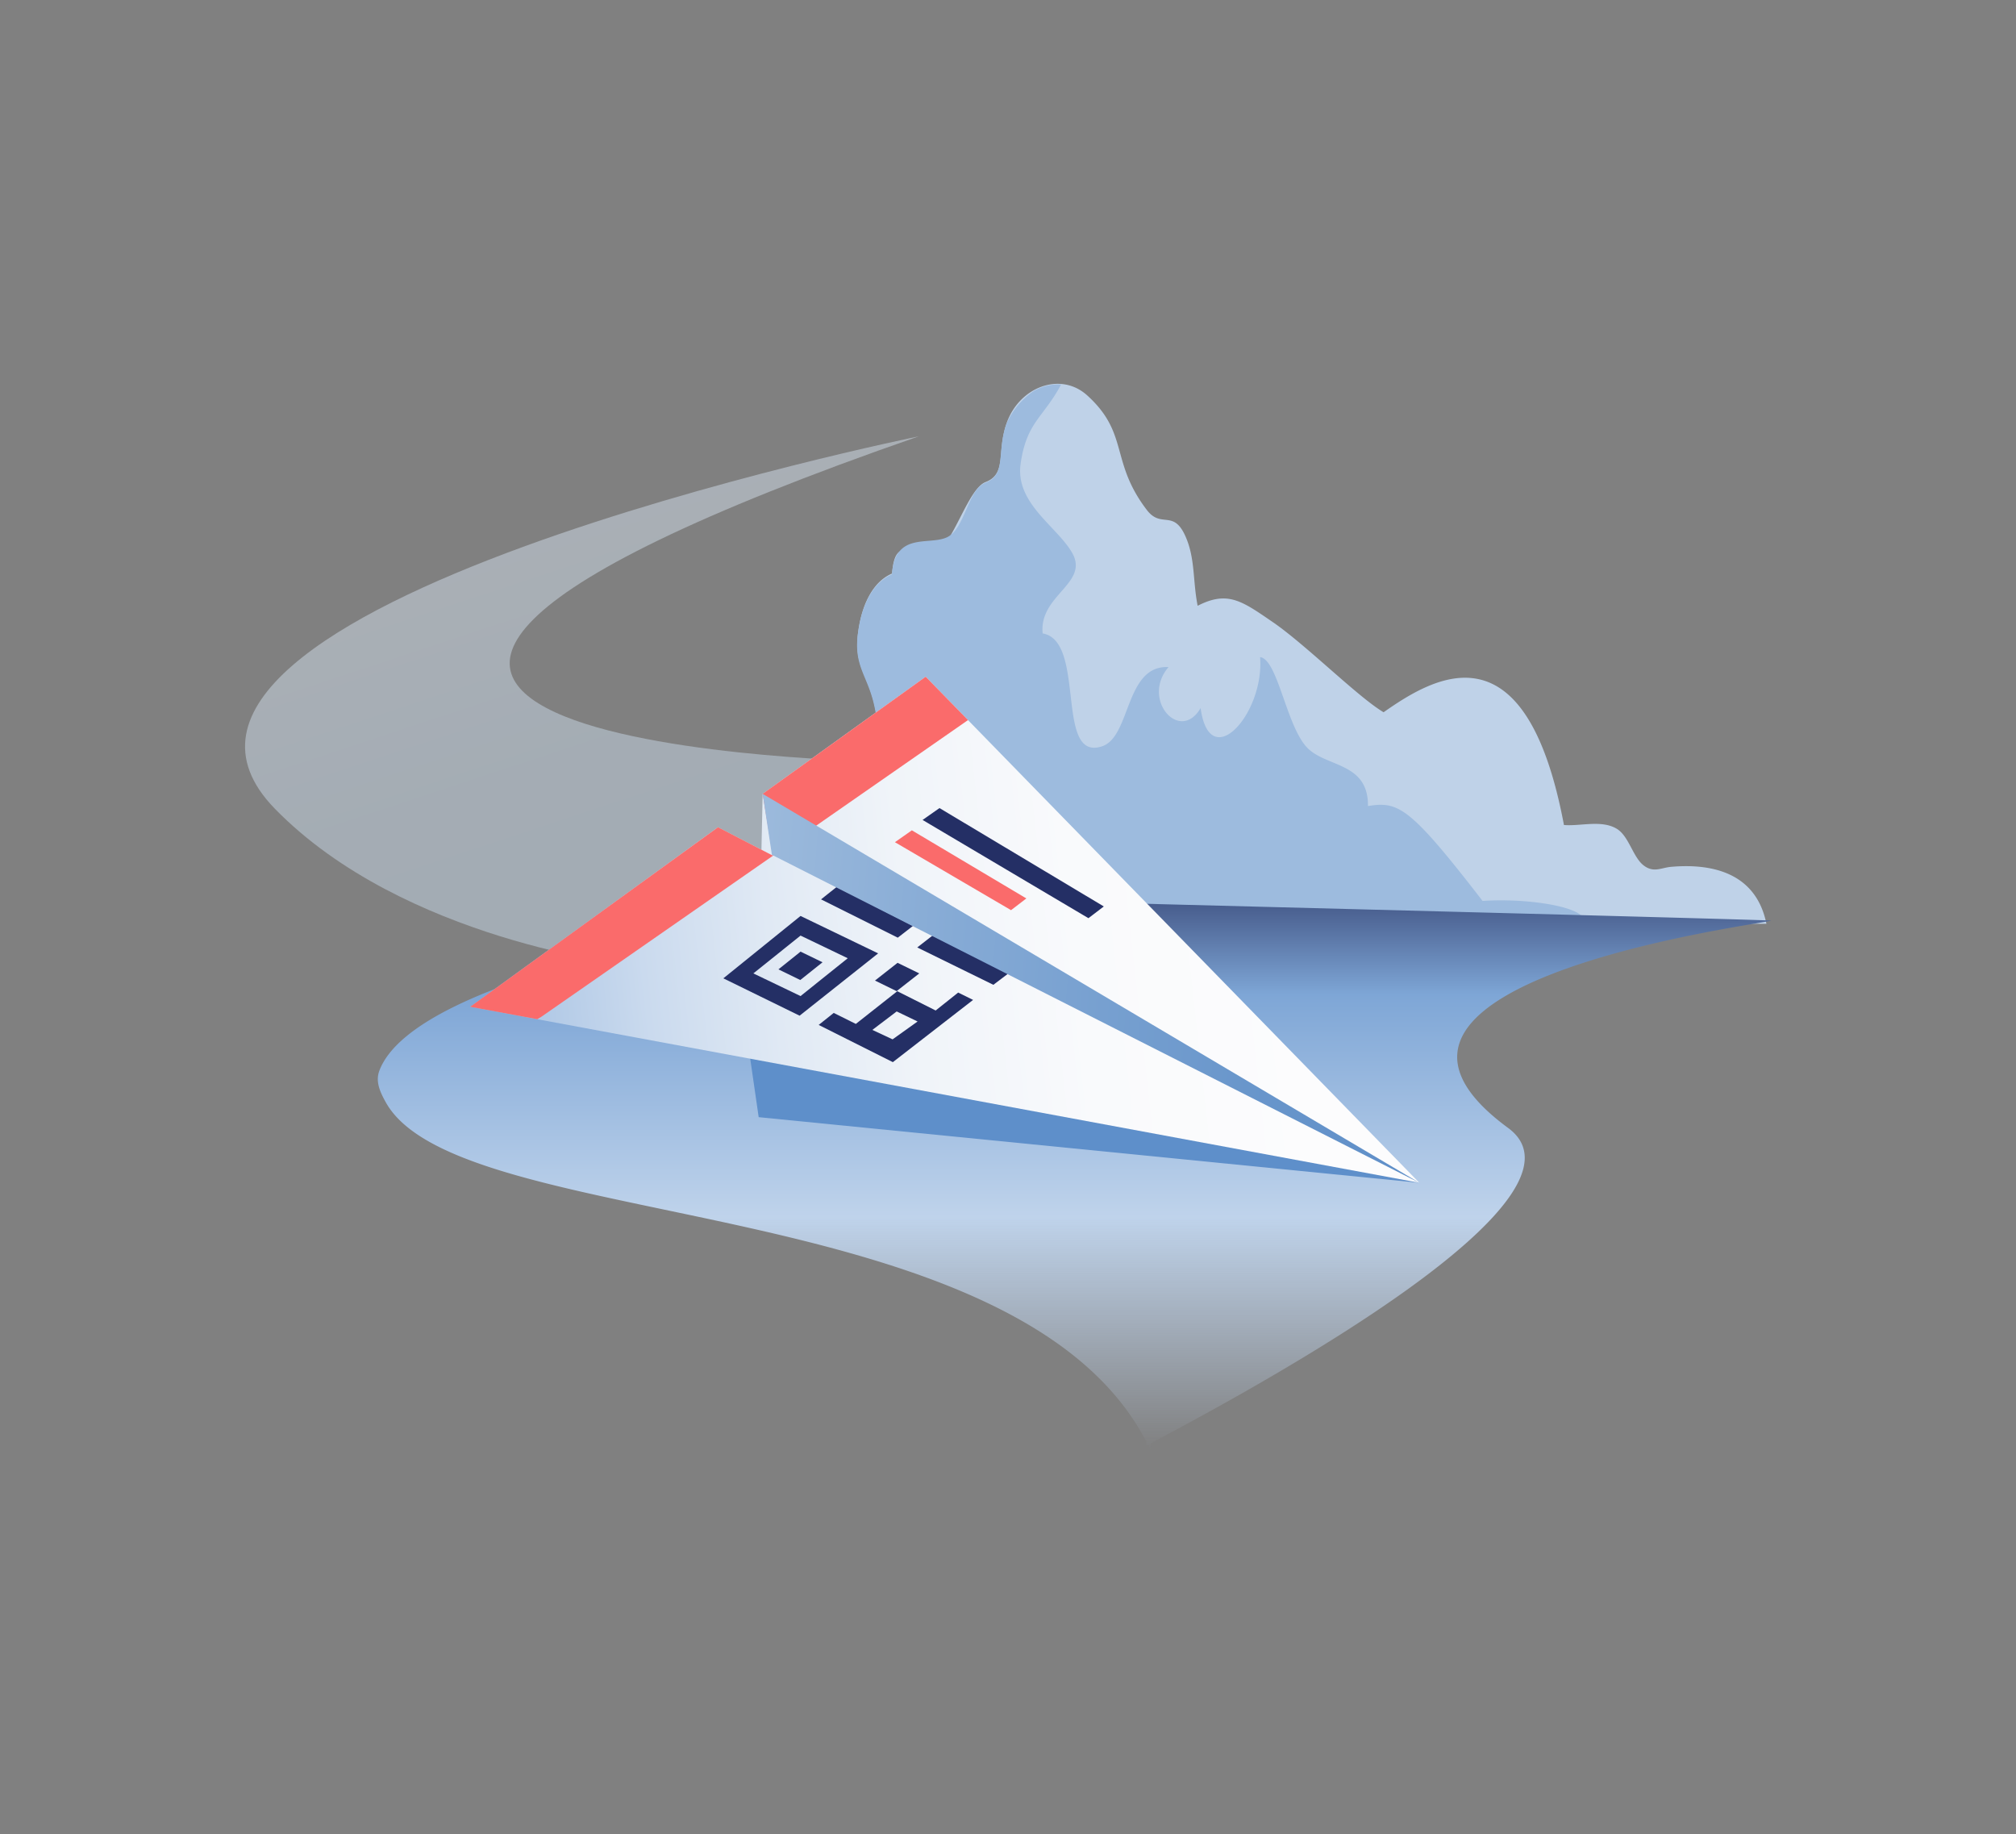 <svg id="Layer_1" data-name="Layer 1" xmlns="http://www.w3.org/2000/svg" xmlns:xlink="http://www.w3.org/1999/xlink" viewBox="0 0 299.02 271.99"><rect x="0" y="0" width="299.02" height="271.99" fill="#808080" stroke="none"/><defs><style>.cls-1{fill:#bfd2e8;}.cls-2{fill:url(#linear-gradient);}.cls-3{fill:url(#linear-gradient-2);}.cls-4{opacity:0.44;fill:url(#linear-gradient-3);}.cls-5{fill:url(#linear-gradient-4);}.cls-6{fill:url(#linear-gradient-5);}.cls-7{fill:#242f65;}.cls-8{fill:#fa6b6b;}.cls-9{fill:url(#linear-gradient-6);}</style><linearGradient id="linear-gradient" x1="167.84" y1="56.96" x2="167.84" y2="137.01" gradientUnits="userSpaceOnUse"><stop offset="0" stop-color="#9dbbde"/><stop offset="0.28" stop-color="#9dbbde"/><stop offset="0.41" stop-color="#9dbbde"/></linearGradient><linearGradient id="linear-gradient-2" x1="159.35" y1="132.66" x2="159.35" y2="215.04" gradientUnits="userSpaceOnUse"><stop offset="0" stop-color="#425585"/><stop offset="0.18" stop-color="#7ea6d6"/><stop offset="0.58" stop-color="#bfd3eb"/><stop offset="1" stop-color="#bfd3eb" stop-opacity="0"/></linearGradient><linearGradient id="linear-gradient-3" x1="114.11" y1="60.87" x2="127.41" y2="123.46" gradientTransform="matrix(0.99, -0.11, 0.11, 0.99, -36.7, 30.69)" gradientUnits="userSpaceOnUse"><stop offset="0" stop-color="#deebf9"/><stop offset="0.02" stop-color="#ddebf9"/><stop offset="0.52" stop-color="#d1e4f6"/><stop offset="1" stop-color="#cde2f5"/></linearGradient><linearGradient id="linear-gradient-4" x1="106.39" y1="149.32" x2="210.52" y2="149.32" gradientUnits="userSpaceOnUse"><stop offset="0.48" stop-color="#5e8fca"/><stop offset="0.51" stop-color="#5e8fca"/><stop offset="0.68" stop-color="#5e8fca"/></linearGradient><linearGradient id="linear-gradient-5" x1="93.22" y1="128.97" x2="230.44" y2="128.97" gradientTransform="matrix(0.99, -0.11, 0.11, 0.99, -36.7, 30.69)" gradientUnits="userSpaceOnUse"><stop offset="0" stop-color="#9ebce0"/><stop offset="0.06" stop-color="#aec7e5"/><stop offset="0.19" stop-color="#cadaee"/><stop offset="0.33" stop-color="#e0e9f4"/><stop offset="0.48" stop-color="#f0f4f9"/><stop offset="0.66" stop-color="#f9fafc"/><stop offset="0.9" stop-color="#fcfcfd"/></linearGradient><linearGradient id="linear-gradient-6" x1="99.25" y1="164.44" x2="200.83" y2="164.44" gradientTransform="translate(24.95 -28.98) rotate(4.44)" gradientUnits="userSpaceOnUse"><stop offset="0" stop-color="#9cbadc"/><stop offset="0.3" stop-color="#85aad5"/><stop offset="0.74" stop-color="#6996cb"/><stop offset="1" stop-color="#5e8ec8"/></linearGradient></defs><title>Artboard 1 copy 5</title><path class="cls-1" d="M262,137c-1.48-7.3-7.63-9-14.08-8.45-1.51.12-2.55.9-4-.11-1.73-1.2-2.26-4.44-4.15-5.55-2.26-1.33-5.41-.33-7.8-.54-5.67-30.11-19.22-22-26.75-16.72-3.81-2.26-11.52-10-16.42-13.36-4.56-3.12-6.68-4.73-11.16-2.43-.75-3.78-.33-7.1-1.87-10.44-1.78-3.85-3.54-1-5.66-3.76-5.51-7.21-2.59-11.32-8.85-17-4-3.62-10.19-1.2-12,4.25-1.42,4.21.09,7.37-3.07,8.6-2.65,1-4.81,9.32-7.51,10.56s-5.9-3.35-6.36,3c-2.81,1.2-4.45,4.51-5,8.47-.76,5.06,1.33,6.39,2.35,10.84,1.34,5.82-.9,4.75-3.3,7.07s-2.74,6-3.43,10c-6.21-2.8-11.35,8-11.64,13.26-2.78-2-4-3.19-8.41-1.42A11.8,11.8,0,0,0,98.16,137Z"/><path class="cls-2" d="M104.46,137H107l127.9-.19c.77-2.15-7.74-3.67-15-3.2-10.82-14-12.47-14.8-17-14.07.08-6.51-6.17-5.73-9-8.64-3.12-3.23-4.37-13.12-7-13.45.67,8.4-7.48,17.44-8.82,7.56-3.08,5.26-8.87-1.3-4.76-6.08-6.47-.32-5.56,10.29-9.83,11.74-7.1,2.42-2.32-15.63-8.84-16.73-.57-5.72,7-7.42,4.35-12-2.27-3.9-8.44-7.32-7.62-13.15.88-6.22,3.4-6.86,6-11.76a7.16,7.16,0,0,0-4.11,1,11.37,11.37,0,0,0-3.87,4.55c-.06.14-.12.28-.17.42-1.42,4.21.09,7.37-3.07,8.6-2.65,1-3,6.85-5.72,8.09s-7.69-.88-8.15,5.5c-2.81,1.2-4.45,4.51-5,8.47-.76,5.06,1.33,6.39,2.35,10.84,1.34,5.82-.9,4.75-3.3,7.07s-2.74,6-3.43,10c-6-2.71-11,7.32-11.6,12.75l0,0-.09.56-.33-.18,0,0c-2.58-1.85-3.91-2.92-8.11-1.21a9.09,9.09,0,0,0-1.17.58l-.5.33-.42.3a20.92,20.92,0,0,1,2.57,2.51Z"/><path class="cls-3" d="M223.68,167.27c-30.42-22.33,41.12-30.62,38.94-30.75-4.77-.27-146.66-3.86-146.66-3.86l-4.15,4.42s-50.12,7.4-55.54,21.7c-.63,1.67.15,3.26,1,4.78,11.1,19.51,93.33,12.82,112.76,50.25a5.63,5.63,0,0,1,0,.59l.27-.14.4.78s0-.36,0-1C188.07,204.84,237.74,177.59,223.68,167.27Z"/><path class="cls-4" d="M136.28,64.71S11.62,90,40.76,119.93c19.11,19.59,52.58,23.17,52.58,23.17l32.19-18,5.77-12.13S2.72,111.07,136.28,64.71Z"/><polygon class="cls-5" points="112.53 165.68 106.39 123.23 210.52 175.41 112.53 165.68"/><polygon class="cls-6" points="137.3 100.36 113.12 117.73 112.94 126.02 106.49 122.68 69.74 149.31 210.52 175.41 137.3 100.36"/><polygon class="cls-7" points="129.78 145.42 132.99 146.99 136.35 144.36 133.13 142.79 129.78 145.42"/><path class="cls-7" d="M118.74,135.84l-11.45,9.25,11.31,5.54,11.65-9.24Zm-7,8.52,7-5.61,7,3.36-7,5.61Z"/><polygon class="cls-7" points="118.74 141.13 115.46 143.76 118.7 145.34 122 142.71 118.74 141.13"/><path class="cls-7" d="M138.78,149.86,133.09,147l-6.15,4.85-3.28-1.63L121.43,152l11,5.52,11.9-9.23-2.21-1.09ZM133,150l3.1,1.49-3.71,2.65-3-1.4Z"/><polygon class="cls-7" points="138.31 138.75 136.05 140.51 147.34 146.05 149.73 144.24 138.31 138.75"/><polygon class="cls-7" points="135.41 137.32 126.99 132.95 126.37 132.65 126.38 132.64 124.12 131.52 121.78 133.38 133.16 139.06 135.41 137.32"/><polygon class="cls-8" points="143.58 106.79 137.3 100.36 113.12 117.73 114.62 126.89 106.5 122.68 69.74 149.31 79.69 151.15 80.34 150.76 143.58 106.79"/><polygon class="cls-9" points="113.12 117.73 210.52 175.41 114.49 126.77 113.12 117.73"/><polygon class="cls-7" points="136.84 121.6 161.44 136.17 163.72 134.43 139.35 119.84 136.84 121.6"/><polygon class="cls-8" points="132.74 124.9 149.96 134.98 152.23 133.24 135.25 123.14 132.74 124.9"/></svg>